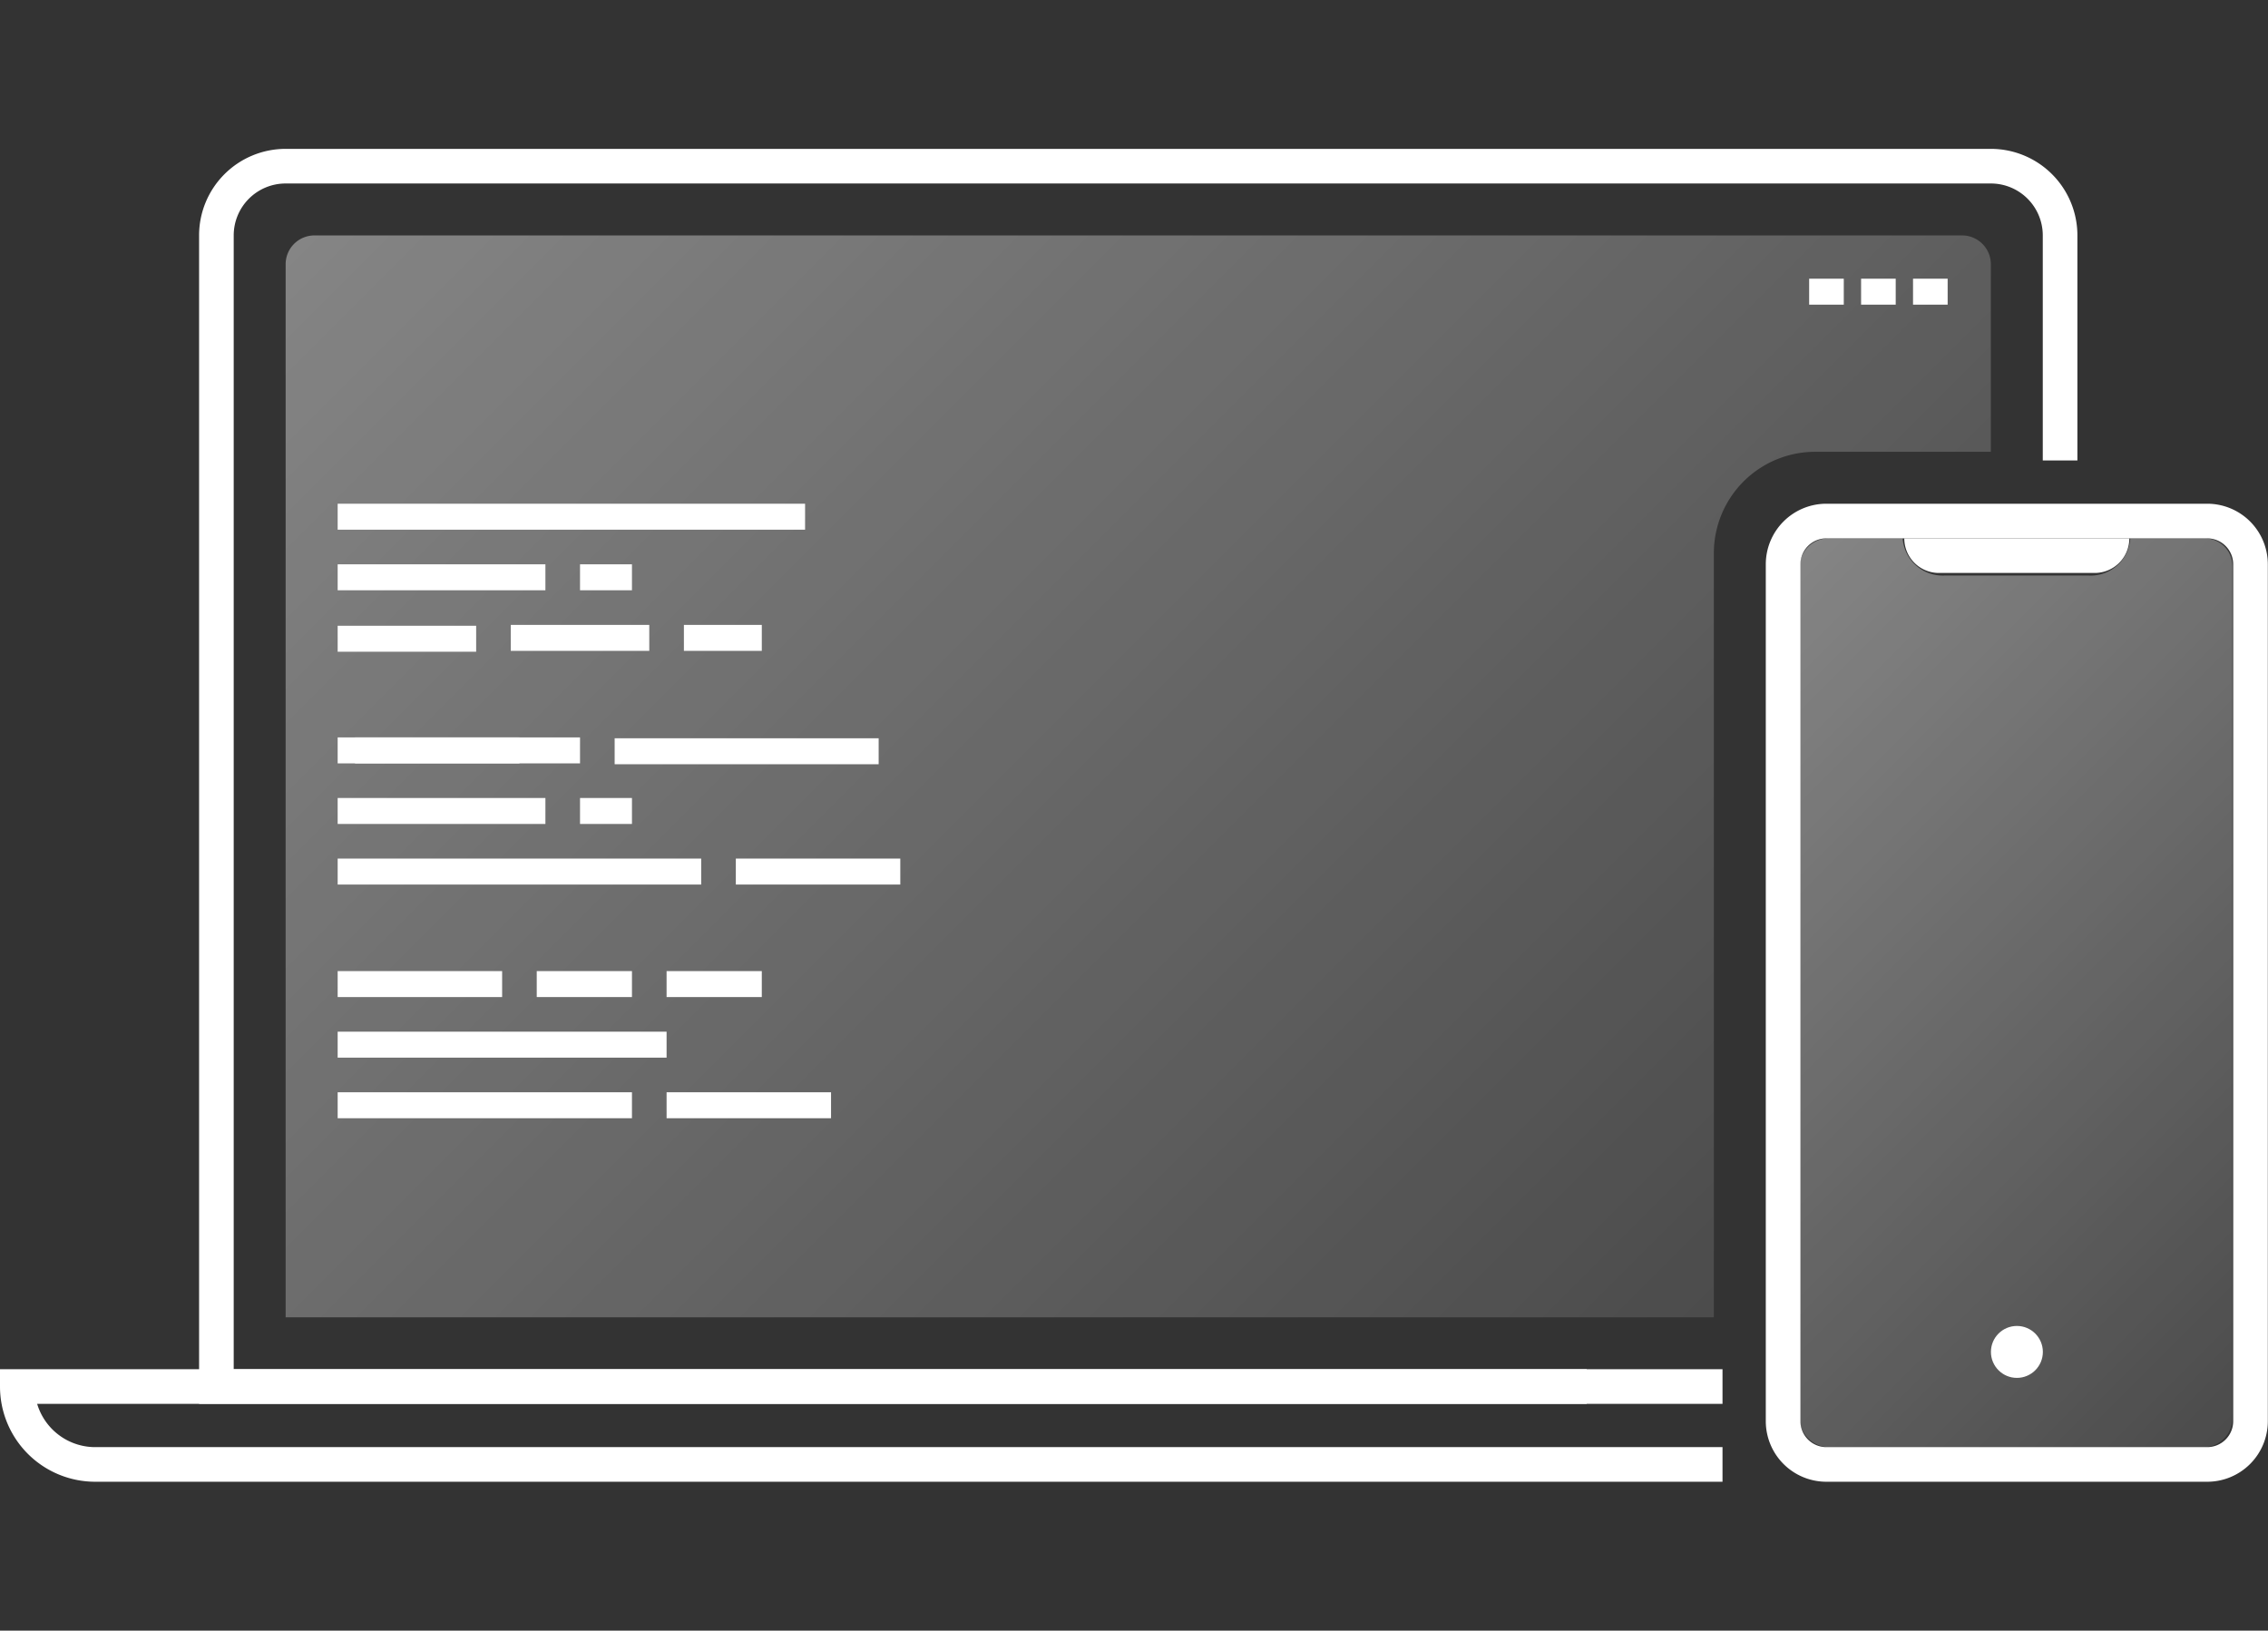 <svg id="Слой_1" data-name="Слой 1" xmlns="http://www.w3.org/2000/svg" xmlns:xlink="http://www.w3.org/1999/xlink" viewBox="0 0 262.02 188.4"><rect x="0" y="0" width="262.02" height="188.4" fill="#333333" stroke="none"/><defs><style>.cls-1,.cls-4{opacity:0.4;isolation:isolate;}.cls-1{fill:url(#Безымянный_градиент);}.cls-2,.cls-5,.cls-6{fill:none;stroke:#fff;stroke-miterlimit:10;}.cls-2{stroke-width:4px;}.cls-3{fill:#fff;}.cls-4{fill:url(#Безымянный_градиент_2);}.cls-5{stroke-linecap:square;}.cls-5,.cls-6{stroke-width:3px;}</style><linearGradient id="Безымянный_градиент" x1="51.5" y1="694.66" x2="195.52" y2="838.69" gradientTransform="translate(0 -684)" gradientUnits="userSpaceOnUse"><stop offset="0" stop-color="#fff"/><stop offset="1" stop-color="#fff" stop-opacity="0.3"/></linearGradient><linearGradient id="Безымянный_градиент_2" x1="195.17" y1="760.9" x2="270.71" y2="836.44" xlink:href="#Безымянный_градиент"/></defs><title>1</title><path class="cls-1" d="M226.71,27.2H36.31A3.33,3.33,0,0,0,33,30.5h0V152.2H198V63.9a11.71,11.71,0,0,1,11.7-11.7H230V30.5a3.33,3.33,0,0,0-3.3-3.3Z"/><path class="cls-2" d="M199,169.2H11a9,9,0,0,1-9-9H199"/><path class="cls-2" d="M183.31,160.2H25V27.2a8,8,0,0,1,8-8H230a8,8,0,0,1,8,8v26"/><path class="cls-2" d="M211,60.2h44a5,5,0,0,1,5,5v99a5,5,0,0,1-5,5H211a5,5,0,0,1-5-5v-99A5,5,0,0,1,211,60.2Z"/><circle class="cls-3" cx="233.01" cy="156.2" r="3"/><path class="cls-4" d="M254.51,62.2h-8.4a4.58,4.58,0,0,1-4.8,4.3h-16.7a4.64,4.64,0,0,1-4.8-4.3h-8.4a3.35,3.35,0,0,0-3.5,3.2V164a3.42,3.42,0,0,0,3.5,3.2h43a3.35,3.35,0,0,0,3.5-3.2V65.4A3.21,3.21,0,0,0,254.51,62.2Z"/><path class="cls-3" d="M220,62.2h26a4,4,0,0,1-4,4H224a4,4,0,0,1-4-4Z"/><line class="cls-5" x1="40.51" y1="59.7" x2="91.51" y2="59.7"/><line class="cls-6" x1="39.01" y1="66.7" x2="63.01" y2="66.7"/><line class="cls-6" x1="67.01" y1="66.7" x2="73.01" y2="66.7"/><line class="cls-6" x1="39.01" y1="73.8" x2="55.01" y2="73.8"/><line class="cls-6" x1="59.01" y1="73.7" x2="75.01" y2="73.7"/><rect class="cls-3" x="79.01" y="72.2" width="9" height="3"/><line class="cls-5" x1="72.51" y1="86.8" x2="100.01" y2="86.8"/><line class="cls-6" x1="39.01" y1="93.7" x2="63.01" y2="93.7"/><line class="cls-6" x1="67.01" y1="93.7" x2="73.01" y2="93.7"/><line class="cls-6" x1="39.01" y1="100.7" x2="81.01" y2="100.7"/><rect class="cls-3" x="85.01" y="99.2" width="19" height="3"/><rect class="cls-3" x="39.01" y="112.2" width="19" height="3"/><rect class="cls-3" x="39.01" y="119.2" width="38" height="3"/><rect class="cls-3" x="39.01" y="126.2" width="34" height="3"/><rect class="cls-3" x="77.01" y="126.2" width="19" height="3"/><rect class="cls-3" x="62.01" y="112.2" width="11" height="3"/><rect class="cls-3" x="77.01" y="112.2" width="11" height="3"/><rect class="cls-3" x="41.01" y="85.2" width="19" height="3"/><rect class="cls-3" x="39.01" y="85.2" width="28" height="3"/><rect class="cls-3" x="209.01" y="32.2" width="4" height="3"/><rect class="cls-3" x="215.01" y="32.2" width="4" height="3"/><rect class="cls-3" x="221.01" y="32.2" width="4" height="3"/></svg>